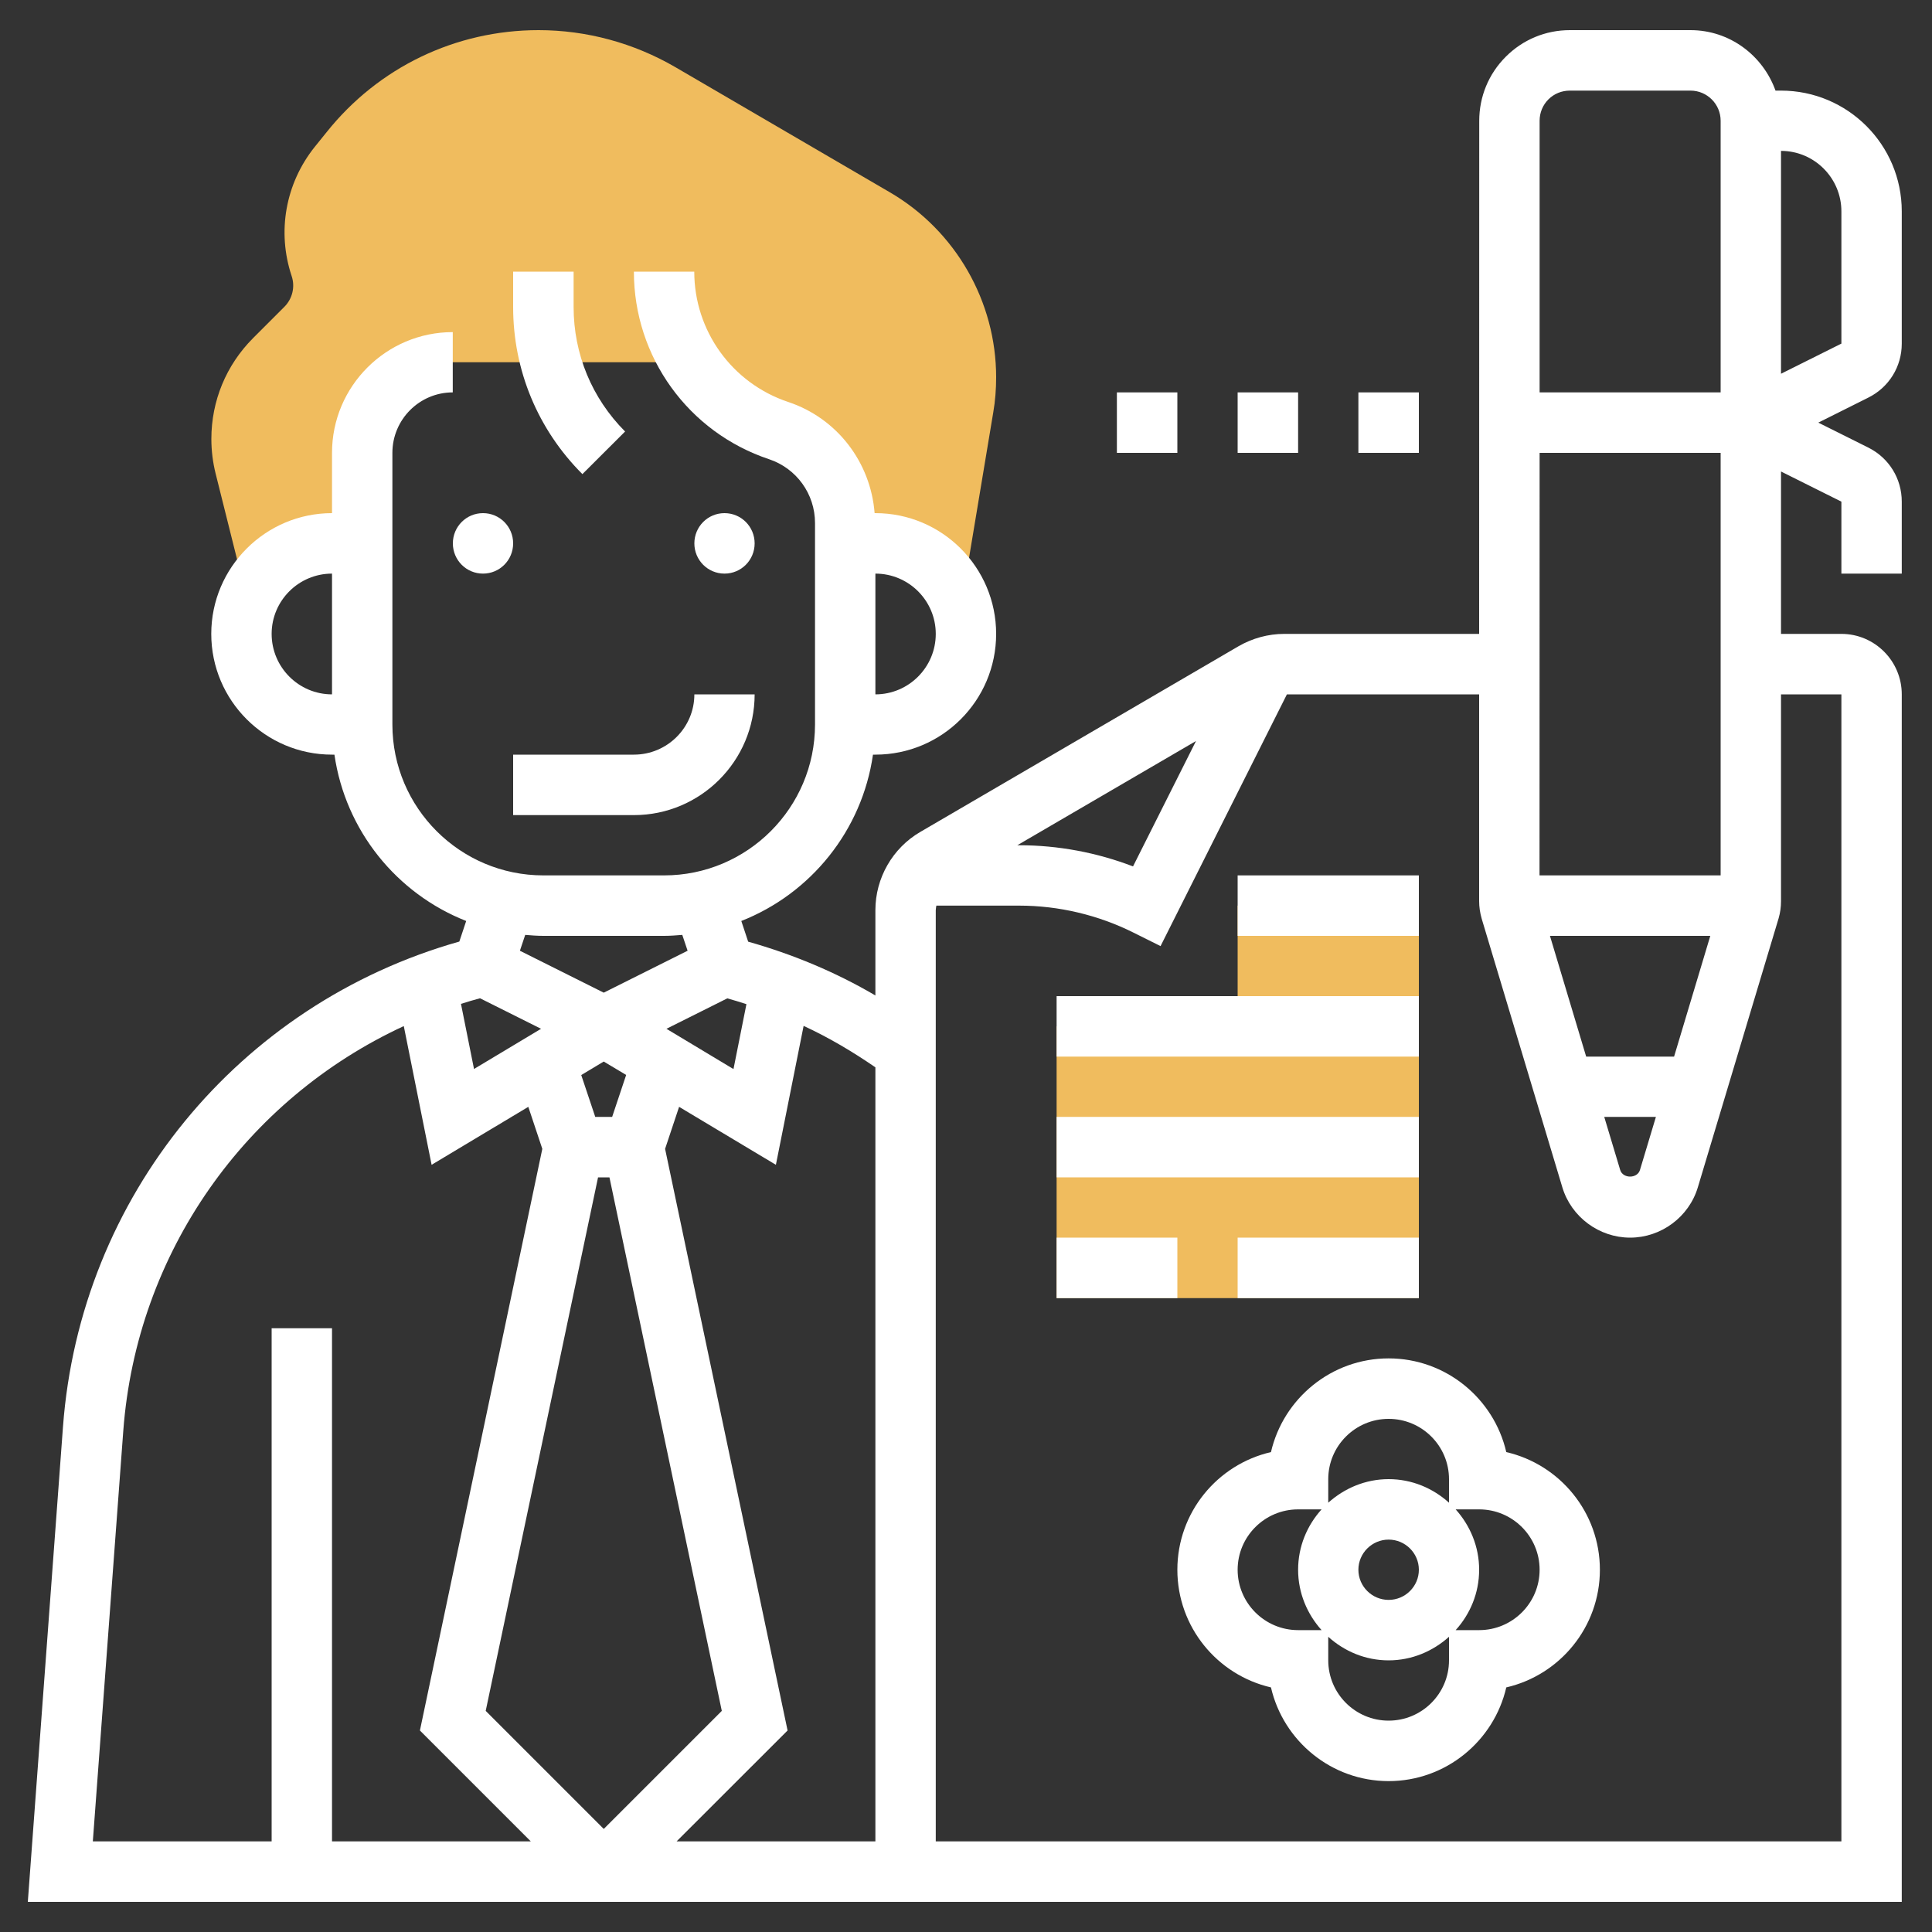 <svg width="20" height="20" viewBox="0 0 20 20" fill="none" xmlns="http://www.w3.org/2000/svg">
<rect x="0" y="0" width="20" height="20" fill="#333333" stroke="none"/>
<g clip-path="url(#clip0_310_61)">
<path d="M9.214 1.992L6.991 0.695C6.561 0.445 6.072 0.312 5.575 0.312C4.717 0.312 3.917 0.697 3.382 1.367L3.257 1.522C2.955 1.9 2.866 2.399 3.019 2.857C3.057 2.97 3.027 3.093 2.943 3.177L2.619 3.501C2.341 3.78 2.188 4.15 2.188 4.544C2.188 4.665 2.203 4.786 2.232 4.902L2.554 6.19H2.578C2.722 5.858 3.052 5.625 3.438 5.625H3.75V4.688C3.75 4.17 4.17 3.75 4.688 3.75H7.151L7.146 3.734C7.355 4.066 7.671 4.328 8.061 4.458C8.473 4.595 8.75 4.98 8.75 5.414V5.625H9.062C9.446 5.625 9.775 5.856 9.92 6.186H9.963L10.282 4.27C10.303 4.15 10.312 4.027 10.312 3.905C10.312 3.121 9.892 2.388 9.214 1.992Z" fill="#F0BC5E"/>
<path d="M12.812 9.375V10.625H10.938V13.438H14.688V10.625V9.375H12.812Z" fill="#F0BC5E"/>
<path d="M5 5.938C5.173 5.938 5.312 5.798 5.312 5.625C5.312 5.452 5.173 5.312 5 5.312C4.827 5.312 4.688 5.452 4.688 5.625C4.688 5.798 4.827 5.938 5 5.938Z" fill="white"/>
<path d="M7.5 5.938C7.673 5.938 7.812 5.798 7.812 5.625C7.812 5.452 7.673 5.312 7.5 5.312C7.327 5.312 7.188 5.452 7.188 5.625C7.188 5.798 7.327 5.938 7.5 5.938Z" fill="white"/>
<path d="M6.562 7.812H5.312V8.438H6.562C7.252 8.438 7.812 7.877 7.812 7.188H7.188C7.188 7.532 6.907 7.812 6.562 7.812Z" fill="white"/>
<path d="M6.471 4.467C6.127 4.122 5.938 3.665 5.938 3.178V2.812H5.312V3.178C5.312 3.832 5.567 4.446 6.029 4.908L6.471 4.467Z" fill="white"/>
<path d="M19.687 3.557V2.188C19.687 1.498 19.127 0.938 18.437 0.938H18.38C18.25 0.575 17.907 0.312 17.5 0.312H16.251C16 0.312 15.764 0.41 15.587 0.588C15.41 0.765 15.313 1.001 15.313 1.251L15.312 6.562H13.294C13.128 6.562 12.965 6.607 12.821 6.69L9.527 8.612C9.24 8.779 9.062 9.089 9.062 9.422V10.305C8.65 10.063 8.208 9.879 7.745 9.748L7.674 9.534C8.392 9.251 8.924 8.599 9.037 7.812H9.062C9.752 7.812 10.312 7.252 10.312 6.562C10.312 5.873 9.752 5.312 9.062 5.312H9.054C9.013 4.786 8.667 4.33 8.159 4.161C7.578 3.967 7.187 3.425 7.187 2.812H6.562C6.562 3.695 7.125 4.475 7.962 4.754C8.246 4.849 8.437 5.114 8.437 5.414V7.5C8.437 8.362 7.736 9.062 6.875 9.062H5.625C4.763 9.062 4.062 8.362 4.062 7.5V4.688C4.062 4.343 4.342 4.062 4.687 4.062V3.438C3.998 3.438 3.437 3.998 3.437 4.688V5.312C2.748 5.312 2.187 5.873 2.187 6.562C2.187 7.252 2.748 7.812 3.437 7.812H3.462C3.576 8.599 4.107 9.251 4.826 9.534L4.755 9.747C2.47 10.393 0.829 12.388 0.652 14.77L0.288 19.688H19.687V7.188C19.687 6.843 19.407 6.562 19.062 6.562H18.437V4.881L19.062 5.193V5.938H19.687V5.193C19.687 4.955 19.555 4.741 19.342 4.634L18.823 4.375L19.341 4.116C19.555 4.009 19.687 3.795 19.687 3.557ZM9.687 6.562C9.687 6.907 9.407 7.188 9.062 7.188V5.938C9.407 5.938 9.687 6.218 9.687 6.562ZM2.812 6.562C2.812 6.218 3.092 5.938 3.437 5.938V7.188C3.092 7.188 2.812 6.907 2.812 6.562ZM17.33 10.938H16.42L16.045 9.688H17.705L17.33 10.938ZM17.142 11.562L16.977 12.111C16.95 12.203 16.799 12.203 16.772 12.111L16.607 11.562H17.142ZM15.937 9.062L15.938 4.688H17.812V9.062H15.937ZM16.029 1.029C16.088 0.97 16.167 0.938 16.251 0.938H17.5C17.672 0.938 17.812 1.078 17.812 1.25V4.062H15.938L15.938 1.25C15.938 1.167 15.97 1.088 16.029 1.029ZM12.381 7.671L11.729 8.969C11.354 8.825 10.952 8.75 10.551 8.75H10.531L12.381 7.671ZM9.062 19.062H7.004L8.153 17.914L6.885 11.893L7.03 11.458L8.032 12.058L8.319 10.62C8.579 10.74 8.825 10.886 9.062 11.049V19.062ZM4.969 10.334L5.601 10.65L4.907 11.066L4.772 10.392C4.837 10.371 4.903 10.352 4.969 10.334ZM7.529 10.335C7.596 10.353 7.661 10.374 7.727 10.395L7.593 11.067L6.899 10.65L7.529 10.335ZM6.25 10.989L6.482 11.128L6.337 11.562H6.162L6.017 11.129L6.25 10.989ZM6.191 12.188H6.309L7.472 17.711L6.25 18.933L5.028 17.711L6.191 12.188ZM5.625 9.688H6.875C6.938 9.688 7.001 9.683 7.063 9.678L7.118 9.842L6.25 10.276L5.382 9.842L5.437 9.678C5.498 9.683 5.561 9.688 5.625 9.688ZM1.276 14.815C1.413 12.966 2.543 11.379 4.18 10.622L4.468 12.058L5.469 11.458L5.614 11.893L4.347 17.914L5.495 19.062H3.437V13.75H2.812V19.062H0.961L1.276 14.815ZM19.062 7.188V19.062H9.687V9.422C9.687 9.406 9.691 9.391 9.693 9.375H10.551C10.96 9.375 11.369 9.472 11.735 9.655L12.014 9.794L13.322 7.188H15.312V9.329C15.312 9.389 15.321 9.448 15.338 9.509L16.173 12.29C16.265 12.598 16.554 12.812 16.875 12.812C17.196 12.812 17.484 12.598 17.576 12.291L18.412 9.507C18.429 9.448 18.437 9.389 18.437 9.329V7.188H19.062ZM19.062 3.557L18.437 3.869V1.562C18.782 1.562 19.062 1.843 19.062 2.188V3.557Z" fill="white"/>
<path d="M15.593 15.032C15.465 14.477 14.967 14.062 14.375 14.062C13.783 14.062 13.285 14.477 13.157 15.032C12.602 15.16 12.188 15.657 12.188 16.25C12.188 16.843 12.602 17.34 13.157 17.468C13.285 18.023 13.783 18.438 14.375 18.438C14.967 18.438 15.465 18.023 15.593 17.468C16.148 17.34 16.562 16.843 16.562 16.25C16.562 15.657 16.148 15.16 15.593 15.032ZM14.375 14.688C14.72 14.688 15 14.968 15 15.312V15.556C14.834 15.406 14.616 15.312 14.375 15.312C14.134 15.312 13.916 15.407 13.75 15.556V15.312C13.75 14.968 14.03 14.688 14.375 14.688ZM14.688 16.25C14.688 16.422 14.547 16.562 14.375 16.562C14.203 16.562 14.062 16.422 14.062 16.25C14.062 16.078 14.203 15.938 14.375 15.938C14.547 15.938 14.688 16.078 14.688 16.25ZM13.438 16.875C13.093 16.875 12.812 16.595 12.812 16.25C12.812 15.905 13.093 15.625 13.438 15.625H13.681C13.531 15.791 13.438 16.009 13.438 16.25C13.438 16.491 13.532 16.709 13.681 16.875H13.438ZM14.375 17.812C14.03 17.812 13.75 17.532 13.75 17.188V16.944C13.916 17.094 14.134 17.188 14.375 17.188C14.616 17.188 14.834 17.093 15 16.944V17.188C15 17.532 14.72 17.812 14.375 17.812ZM15.312 16.875H15.069C15.219 16.709 15.312 16.491 15.312 16.25C15.312 16.009 15.218 15.791 15.069 15.625H15.312C15.657 15.625 15.938 15.905 15.938 16.25C15.938 16.595 15.657 16.875 15.312 16.875Z" fill="white"/>
<path d="M14.062 4.062H14.688V4.688H14.062V4.062Z" fill="white"/>
<path d="M12.812 4.062H13.438V4.688H12.812V4.062Z" fill="white"/>
<path d="M11.562 4.062H12.188V4.688H11.562V4.062Z" fill="white"/>
<path d="M10.938 10.312H14.688V10.938H10.938V10.312Z" fill="white"/>
<path d="M10.938 11.562H14.688V12.188H10.938V11.562Z" fill="white"/>
<path d="M10.938 12.812H12.188V13.438H10.938V12.812Z" fill="white"/>
<path d="M12.812 12.812H14.688V13.438H12.812V12.812Z" fill="white"/>
<path d="M12.812 9.062H14.688V9.688H12.812V9.062Z" fill="white"/>
</g>
<defs>
<clipPath id="clip0_310_61">
<rect width="20" height="20" fill="white"/>
</clipPath>
</defs>
</svg>
